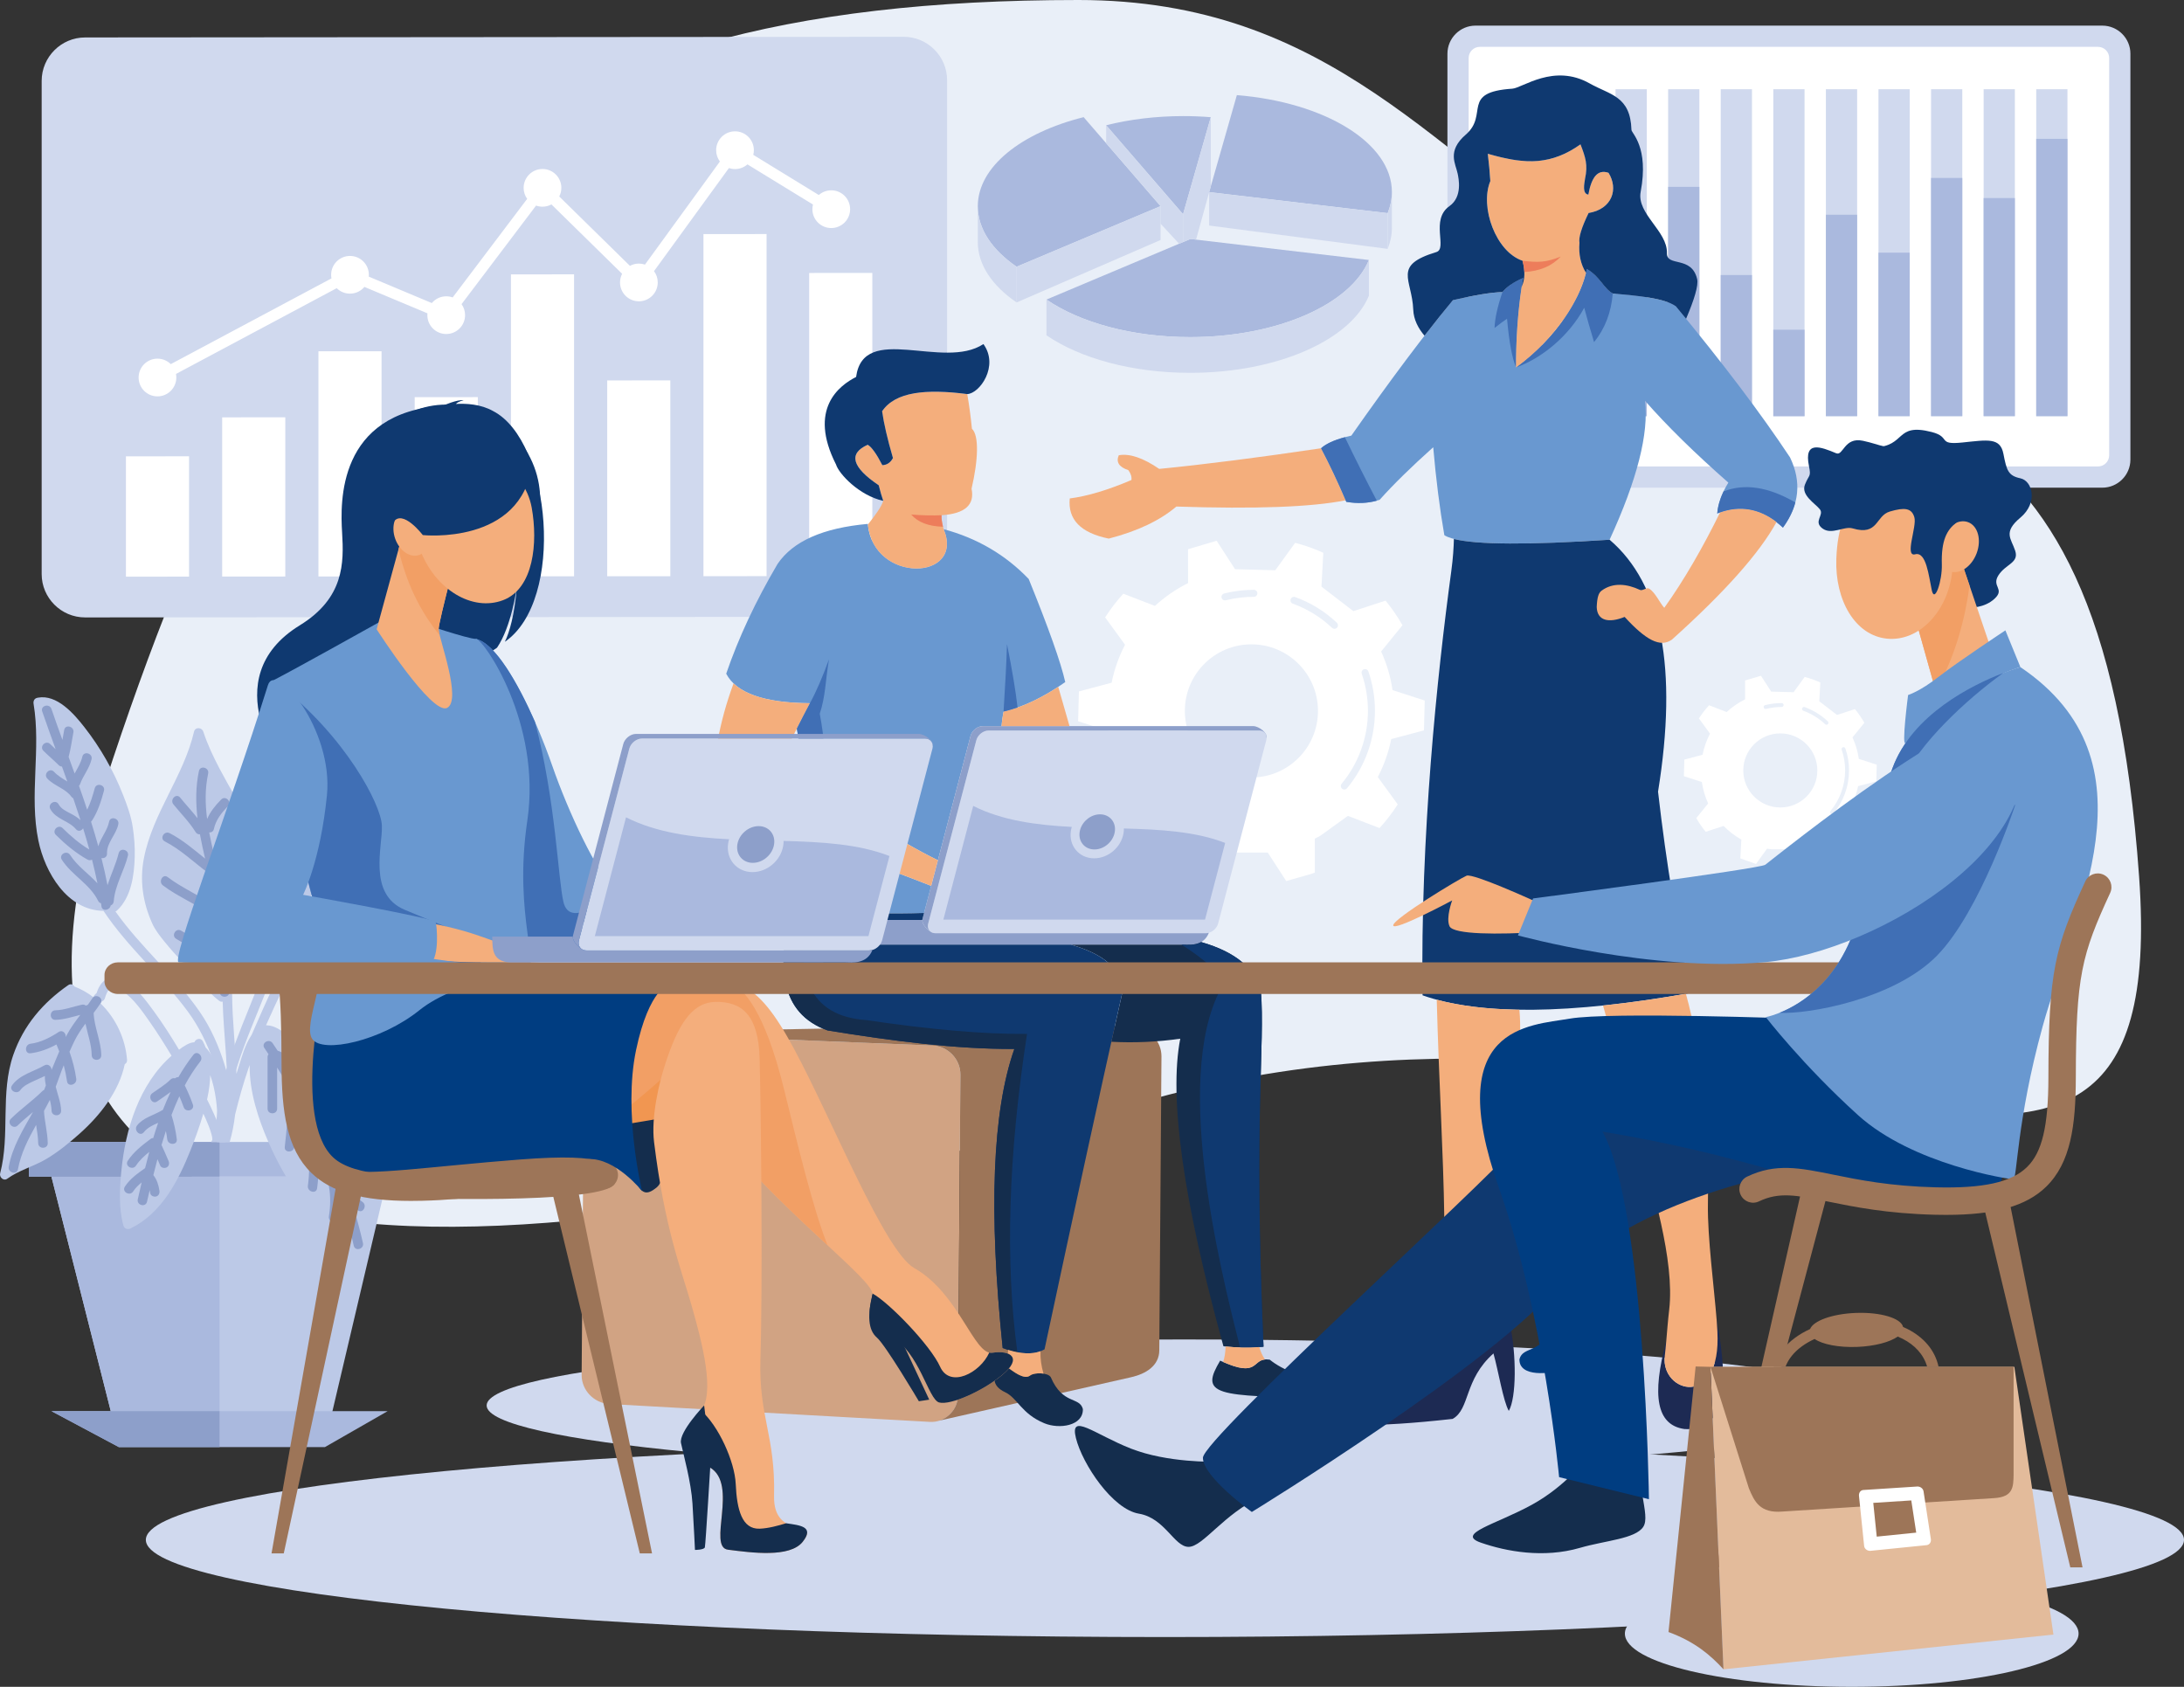 <?xml version="1.0" encoding="UTF-8"?><svg id="a" xmlns="http://www.w3.org/2000/svg" viewBox="0 0 1975.52 1525.73"><rect x="0" y="0" width="1975.52" height="1525.73" fill="#333333" stroke="none"/><path d="M975.39,0c228.07,0,324.16,141.3,488.81,251.14,217.92,145.38,435.82,50.74,470.72,541.93,31.04,437.17-356.45,47.33-902.83,203.93C485.72,1153.6-70.74,1216.66,94.38,709.98,259.5,203.31,445.46,0,975.39,0Z" style="fill:#e9eff8; fill-rule:evenodd;"/><path d="M1131.96,703.23c-33.25,0-60.21-26.96-60.21-60.22s26.96-60.21,60.21-60.21,60.21,26.96,60.21,60.21-26.96,60.22-60.21,60.22h0Zm90.04,35.8h0Zm-50.49-248.04h0Zm-134.53,54.08h0Zm2.79,188.16c8.48,8.66,18.19,16.15,28.85,22.17l-1.65,30.61,25.44,9.01,18-24.84,6.95,.98h29.4s16.67,25.74,16.67,25.74l22.75-6.47,.78-.29,2.35-.9-.03-30.67,5.06-2.66,24.92-17.95,2.74,1.05,25.85,9.98c6.07-6.64,11.58-13.79,16.46-21.41l-18.03-24.76c5.57-10.65,9.71-22.17,12.15-34.32l29.6-7.87,.71-27-29.14-9.43c-1.78-12.28-5.32-24-10.32-34.91l19.32-23.77c-4.47-7.86-9.6-15.3-15.3-22.25l-29.14,9.51-28.83-22.17,1.64-30.62c-8.12-3.7-16.63-6.73-25.45-9l-17.99,24.82-36.37-.96-16.66-25.74-25.89,7.66,.03,30.66c-10.96,5.45-21.04,12.41-29.96,20.61l-7.69-2.96-20.92-8.07c-6.07,6.63-11.57,13.79-16.45,21.41l18.03,24.76c-5.56,10.63-9.71,22.14-12.14,34.32l-29.6,7.88-.71,27,29.13,9.42c1.8,12.25,5.32,23.98,10.33,34.91l-19.31,23.78c4.47,7.86,9.59,15.3,15.3,22.24l29.13-9.51Z" style="fill:#fff; fill-rule:evenodd;"/><path d="M1215.97,714.13c-.71,0-1.43-.24-2.02-.74-1.35-1.12-1.54-3.12-.41-4.47,15.35-18.46,23.81-41.87,23.81-65.92,0-11.51-1.89-22.83-5.6-33.61-.57-1.66,.31-3.47,1.98-4.03,1.66-.57,3.46,.31,4.03,1.97,3.95,11.45,5.93,23.45,5.93,35.68,0,25.53-8.96,50.39-25.26,69.98-.62,.75-1.52,1.15-2.44,1.15Z" style="fill:#e9eff8; fill-rule:evenodd;"/><path d="M1207.07,568.74c-.78,0-1.56-.29-2.18-.86-10.31-9.71-22.27-17.08-35.52-21.88-1.64-.6-2.49-2.42-1.9-4.06,.61-1.65,2.42-2.5,4.07-1.91,14.07,5.11,26.76,12.92,37.71,23.23,1.26,1.2,1.33,3.21,.12,4.49-.63,.66-1.46,1-2.3,1Z" style="fill:#e9eff8; fill-rule:evenodd;"/><path d="M1108.07,543.07c-1.42,0-2.72-.96-3.08-2.4-.42-1.7,.6-3.42,2.3-3.86,8.75-2.2,17.79-3.32,26.88-3.32,1.76,0,3.18,1.42,3.18,3.17s-1.42,3.17-3.18,3.17c-8.57,0-17.08,1.05-25.33,3.13-.25,.07-.52,.1-.78,.1Z" style="fill:#e9eff8; fill-rule:evenodd;"/><path d="M1610.36,730.36c-18.5,0-33.5-15-33.5-33.5s15-33.5,33.5-33.5,33.5,15,33.5,33.5-15,33.5-33.5,33.5h0Zm50.09,19.92h0Zm-28.09-138h0Zm-74.84,30.09h0Zm1.55,104.69c4.72,4.82,10.12,8.99,16.05,12.34l-.91,17.03,14.15,5.02,10.01-13.82,3.87,.55h16.37s9.27,14.32,9.27,14.32l12.66-3.6,.44-.16,1.3-.5v-17.06s2.8-1.48,2.8-1.48l13.86-9.99,1.53,.58,14.38,5.55c3.38-3.69,6.44-7.67,9.16-11.91l-10.03-13.78c3.09-5.93,5.4-12.33,6.76-19.09l16.47-4.38,.39-15.03-16.21-5.25c-.99-6.83-2.96-13.36-5.75-19.42l10.75-13.22c-2.48-4.38-5.34-8.51-8.51-12.38l-16.22,5.29-16.04-12.34,.92-17.03c-4.52-2.06-9.25-3.74-14.16-5.01l-10.01,13.8-20.23-.53-9.27-14.33-14.4,4.27v17.06c-6.09,3.03-11.69,6.9-16.66,11.47l-4.27-1.64-11.64-4.49c-3.38,3.69-6.44,7.67-9.16,11.91l10.04,13.77c-3.1,5.91-5.4,12.32-6.76,19.09l-16.47,4.38-.4,15.02,16.21,5.25c1,6.81,2.96,13.34,5.75,19.42l-10.75,13.23c2.48,4.37,5.34,8.51,8.51,12.38l16.21-5.29Z" style="fill:#fff; fill-rule:evenodd;"/><path d="M1657.11,736.43c-.4,0-.8-.13-1.12-.41-.76-.63-.86-1.74-.23-2.49,8.54-10.27,13.25-23.3,13.25-36.68,0-6.41-1.06-12.7-3.12-18.7-.32-.92,.17-1.93,1.1-2.24,.92-.32,1.92,.17,2.24,1.09,2.2,6.37,3.31,13.05,3.31,19.85,0,14.2-4.99,28.03-14.06,38.94-.34,.42-.84,.63-1.35,.63Z" style="fill:#e9eff8; fill-rule:evenodd;"/><path d="M1652.14,655.54c-.43,0-.86-.16-1.21-.48-5.74-5.4-12.39-9.5-19.75-12.18-.92-.33-1.39-1.34-1.07-2.26,.34-.92,1.35-1.39,2.26-1.06,7.83,2.84,14.89,7.19,20.98,12.92,.71,.67,.74,1.78,.07,2.5-.34,.37-.8,.55-1.28,.55Z" style="fill:#e9eff8; fill-rule:evenodd;"/><path d="M1597.07,641.26c-.79,0-1.51-.53-1.71-1.34-.23-.94,.34-1.91,1.29-2.14,4.86-1.23,9.9-1.85,14.95-1.85,.99,0,1.77,.79,1.77,1.77s-.78,1.76-1.77,1.76c-4.76,0-9.5,.59-14.08,1.74-.14,.04-.29,.05-.44,.05Z" style="fill:#e9eff8; fill-rule:evenodd;"/><path d="M1334.62,23.18h567.06c13.94,0,25.36,11.41,25.36,25.36V415.74c0,13.95-11.42,25.36-25.36,25.36h-567.06c-13.94,0-25.35-11.41-25.35-25.36V48.54c0-13.95,11.41-25.36,25.35-25.36Z" style="fill:#d0d9ee; fill-rule:evenodd;"/><path d="M1338.55,42.38h559.2c5.57,0,10.09,4.52,10.09,10.09V411.81c0,5.57-4.52,10.09-10.09,10.09h-559.19c-5.57,0-10.1-4.52-10.1-10.1V52.47c0-5.57,4.52-10.09,10.09-10.09Z" style="fill:#fff;"/><path d="M1366.2,80.68h28.26V376.43h-28.26V80.68h0Zm475.65,0h28.26V376.43h-28.26V80.68h0Zm-47.57,0h28.26V376.43h-28.26V80.68h0Zm-47.56,0h28.26V376.43h-28.26V80.68h0Zm-47.57,0h28.26V376.43h-28.26V80.68h0Zm-47.56,0h28.27V376.43h-28.27V80.68h0Zm-47.56,0h28.26V376.43h-28.26V80.68h0Zm-47.57,0h28.27V376.43h-28.27V80.68h0Zm-47.56,0h28.26V376.43h-28.26V80.68h0Zm-47.57,0h28.27V376.43h-28.27V80.68h0Zm-47.56,0h28.26V376.43h-28.26V80.68Z" style="fill:#d0d9ee; fill-rule:evenodd;"/><path d="M1366.2,245.71h28.26v130.72h-28.26V245.71h0Zm475.65-120.12h28.26v250.83h-28.26V125.59h0Zm-47.57,53.5h28.26v197.33h-28.26V179.09h0Zm-47.56-18.17h28.26v215.5h-28.26V160.92h0Zm-47.57,67.63h28.26v147.87h-28.26V228.56h0Zm-47.56-34.32h28.27v182.19h-28.27V194.23h0Zm-47.56,103.97h28.26v78.23h-28.26v-78.23h0Zm-47.57-49.46h28.27v127.69h-28.27v-127.69h0Zm-47.56-79.74h28.26v207.43h-28.26V169h0Zm-47.57,44.41h28.27v163.02h-28.27V213.41h0Zm-47.56,55.51h28.26v107.5h-28.26v-107.5Z" style="fill:#aab9de; fill-rule:evenodd;"/><path d="M1053.72,1304.9c-509.09,0-921.8,39.35-921.8,87.9s412.71,87.91,921.8,87.91,921.8-39.36,921.8-87.91-412.7-87.9-921.8-87.9Z" style="fill:#d0d9ee; fill-rule:evenodd;"/><path d="M1674.97,1429.44c-113.33,0-205.19,21.55-205.19,48.15s91.87,48.15,205.19,48.15,205.19-21.55,205.19-48.15-91.86-48.15-205.19-48.15Z" style="fill:#d0d9ee; fill-rule:evenodd;"/><polygon points="293.9 1305.29 107.51 1305.29 46.52 1064.25 350.67 1064.25 293.9 1305.29" style="fill:#bcc9e7; fill-rule:evenodd;"/><rect x="26.17" y="1032.92" width="340.6" height="31.33" style="fill:#aab9de;"/><polygon points="198.59 1064.25 46.52 1064.25 107.51 1305.29 198.59 1305.29 198.59 1064.25" style="fill:#aab9de; fill-rule:evenodd;"/><rect x="26.17" y="1032.92" width="172.42" height="31.33" style="fill:#8d9fca;"/><polygon points="293.9 1308.91 107.51 1308.91 46.52 1276.37 350.67 1276.37 293.9 1308.91" style="fill:#aab9de; fill-rule:evenodd;"/><polygon points="198.59 1276.37 46.52 1276.37 107.51 1308.91 198.59 1308.91 198.59 1276.37" style="fill:#8d9fca; fill-rule:evenodd;"/><path d="M373.35,604.36c.01-1.45,.04-2.92,.07-4.37,.09-3.7-4.8-5.83-7.37-3.07-14.38,15.52-27.84,31.91-39.94,49.26-6.31,9.07-12.15,18.47-17.34,28.22-3.44,6.47-6.92,13.14-8.68,20.3-3.24,13.28-3.47,27.41-3.94,41.02-.23,6.41-.36,12.83-.68,19.23-.1,2.25-.24,4.49-.5,6.73-.05,.49-.04,.42-.23,1.35-.09,.35-.13,.55-.13,.65-1.12,1.98-.43,4.21,.99,5.55-25.15,40.07-46.48,81.93-63.71,126.02-17.11,43.76-37.97,87.1-36.55,135.25,.03,1.07,.38,1.94,.92,2.59h6.97c.5-.66,.78-1.51,.75-2.59-1.37-46.72,18.93-89.12,35.69-131.55,16.14-40.83,35.5-79.72,58.3-117.12,.72,1.83,2.46,3.08,4.84,2.14,18.2-7.22,35.48-17.18,48.29-32.24,10.5-12.32,16.93-27.35,20.24-43.1,7.12-34.16,1.67-69.72,2-104.26Z" style="fill:#bcc9e7; fill-rule:evenodd;"/><path d="M367.77,669.54c-6.37,6.37-13.18,14.03-20.96,19.49,2.51-8.21,4.54-16.59,6.58-24.94,5.72-5.88,14.15-9.43,20.5-14.37,4.39-3.42-1.78-9.5-6.12-6.11-3.56,2.76-7.42,5.04-11.16,7.44,2.73-10.83,5.83-21.73,11.04-31.6,2.59-4.92-4.86-9.3-7.47-4.36-7.47,14.18-11.43,29.83-15.16,45.52-.75,.92-1.47,1.86-2.12,2.88-1.16,1.8-.77,3.56,.31,4.76-1.71,7.14-3.48,14.25-5.65,21.17,.67-12.81,2.1-25.56,4.58-38.17,1.08-5.43-7.25-7.76-8.33-2.3-3.66,18.61-5.3,37.54-5.33,56.49-.01,1.52,.64,2.64,1.58,3.32-4.59,9.81-10.03,19.13-15.67,28.37-.42-17.22-.8-34.74,3.55-51.3,1.43-5.41-6.91-7.69-8.34-2.3-5.71,21.77-3.72,44.99-3.6,67.28-4.67,7.63-9.2,15.33-13.23,23.33-2.52,4.97,4.94,9.33,7.45,4.36,3.82-7.55,8.14-14.83,12.58-22.01,12.84,1.05,24.57-5.01,37.29-5.25,5.57-.1,5.58-8.75,0-8.64-10.91,.2-21.2,4.68-31.95,5.29,1.78-2.85,3.56-5.7,5.33-8.57,.8-1.32,1.6-2.63,2.38-3.96,.47-.2,.92-.51,1.37-.93,8.75-8.61,18.92-15.61,27.66-24.21,3.98-3.91-2.14-10.02-6.11-6.11-3.77,3.7-7.79,7.1-11.87,10.47,2.04-4.36,3.94-8.8,5.69-13.32,12.2-5.57,22.03-16.33,31.31-25.61,3.94-3.94-2.18-10.06-6.12-6.12Z" style="fill:#8d9fca; fill-rule:evenodd;"/><path d="M203.17,963.09c-5.13-16.51-12.39-33.23-22.23-47.52-22.56-32.79-53.58-58.69-76.52-91.15,.51-.2,1-.5,1.48-.93,12.84-12.01,15.5-31.79,15.97-48.45,.25-8.93-.44-17.87-1.77-26.71-1.5-10.16-5.03-19.8-8.79-29.33-8.65-22.01-20.39-42.63-34.95-61.26-9.44-12.09-24.86-29.95-42.14-26.69-.28,.06-.55,.13-.84,.21-2.44,.63-3.4,3.01-3.01,5.31,6.86,41.06-4.09,82.87,4.37,123.84,5.91,28.64,26,63.04,58.85,63.45,22.09,33.19,52.87,59.23,76.45,91.25,10.07,13.69,17.5,29.22,23.11,45.24,5.44,15.51,10.17,33.51,6.65,49.97-1.16,5.43,7.17,7.74,8.34,2.3,3.52-16.45-.09-33.77-4.99-49.54Z" style="fill:#bcc9e7; fill-rule:evenodd;"/><path d="M107.32,771.74c-2.46,9.96-7.01,19.23-10.08,28.93-1.59-8.25-3.44-16.43-5.49-24.56,2.43,.46,5.19-.91,5.06-4.08-.43-9.68,8.36-17.19,10.21-26.51,1.08-5.45-7.25-7.76-8.33-2.3-1.63,8.18-7.57,14.49-9.75,22.27-2.05-7.45-4.25-14.87-6.58-22.25,.32-.27,.62-.61,.88-1.02,5.33-8.25,8.24-17.57,10.8-26.96,1.48-5.39-6.86-7.67-8.32-2.3-1.85,6.7-3.81,13.29-6.86,19.45-2.4-7.22-4.85-14.42-7.4-21.59,.42-.43,.75-.97,.98-1.62,2.83-7.85,8.48-14.19,10.38-22.48,1.23-5.42-7.09-7.73-8.34-2.3-1.27,5.54-4.29,10.3-6.98,15.24-1.81-5-3.62-10-5.44-15.01,1.98-7.26,2.91-14.75,4.33-22.13,1.05-5.45-7.27-7.77-8.32-2.3-.59,3-1.09,6.01-1.6,9.01-3.39-9.33-6.74-18.67-9.95-28.03-1.81-5.23-10.16-2.99-8.34,2.3,3.94,11.42,8.04,22.8,12.17,34.19-1.67-1.55-3.33-3.09-4.95-4.69-3.96-3.91-10.08,2.19-6.11,6.12,4.5,4.45,9.34,8.51,13.83,12.97,.91,.9,1.94,1.26,2.92,1.25,1.64,4.51,3.27,9.03,4.87,13.53-4.23-2.61-8.58-5.07-12.05-8.8-3.8-4.09-9.9,2.03-6.11,6.11,6.21,6.7,16.47,8.99,21.8,16.42,.5,.67,1.07,1.15,1.7,1.46,2.26,6.58,4.47,13.17,6.6,19.79-2.6-2.42-5.65-4.24-8.81-5.91-4.17-2.22-8.64-4.14-11.03-8.46-2.71-4.88-10.16-.53-7.47,4.36,5.18,9.38,16.65,10.38,23.16,18.16,2.12,2.54,5.12,1.41,6.47-.81,1.98,6.4,3.88,12.82,5.64,19.26-8.87-5.34-16.8-12.1-24.15-19.39-3.96-3.91-10.07,2.2-6.12,6.12,8.56,8.48,18,16.4,28.55,22.29,1.51,.84,2.96,.7,4.12,.04,1.81,7.1,3.47,14.25,4.93,21.44-8.03-8.76-18.19-15.52-24.76-25.66-3.01-4.67-10.49-.34-7.46,4.35,9.12,14.12,25.3,21.88,32.85,37.17,.62,1.27,1.55,1.92,2.58,2.14,.15,.96,.29,1.93,.43,2.88,.72,4.98,7.59,3.54,8.34-.82,1.43-.58,2.6-1.83,2.76-3.78,1.1-14.49,9.35-27.29,12.81-41.22,1.34-5.41-7-7.71-8.34-2.29Z" style="fill:#8d9fca; fill-rule:evenodd;"/><path d="M411.75,884.98c-5.34-32.01-16.52-66.08-41.48-88.16,2.92-2.66,.6-8.72-4.05-7.37-15.68,4.58-30.05,12.09-41.32,24.08-1.81,1.94-3.53,3.96-5.15,6.03-.23-2.39-2.32-4.79-5.38-4.17-15.29,3.11-27.31,15.13-36.71,26.87-11.84,14.75-21.12,31.43-29.5,48.35-7.41,14.92-13.89,30.31-20.61,45.55-.17,.24-.33,.48-.48,.72-5.4,8.32-8.3,18.63-11.2,28-.66,2.14-1.33,4.28-2.02,6.42-.81-24.19-3.82-48.54-3.88-72.41,0-.17-.01-.35-.03-.52,15.96-12.58,29.57-27.78,36.63-47.13,6.07-16.65,5.5-34.82,1.61-51.86-8.57-37.41-31.65-70.09-49.28-103.57-5.8-11.01-11.16-22.26-15.03-34.1-1.27-3.87-7.32-4.37-8.34,0-9.38,40.37-37.46,73.73-45.37,114.58-3.93,20.34-.92,40.1,7.51,58.91,2.73,6.13,7.1,11.52,11.28,16.71,5.06,6.28,10.5,12.27,15.96,18.19,3.24,3.5,6.54,6.96,9.78,10.48,1.06,1.16,2.12,2.32,3.15,3.52,.09,.1,.39,.49,.57,.7,.01,.04,.04,.07,.07,.11-.01-.01-.01-.03-.03-.04,.08,.09,.09,.11-.03-.05-.08-.17-.18-.44-.23-.77,.37,1.33,1.31,2.57,2.64,3.17,5.03,6.7,10.59,12.74,17.44,17.99,1.1,.85,2.2,1.01,3.15,.73,.81,31.41,5.96,63.68,3.33,95.09-2.11,7.83-3.86,15.74-4.91,23.72-.64,2.79-1.27,5.55-1.9,8.34h9.8c2.39-8.24,3.97-16.58,4.94-24.99,3.48-14.1,7.35-28.1,12.11-41.85,.33-.98,.71-1.95,1.06-2.93-.37,24,7.76,48.71,17.06,69.92,14.76,33.67,36.36,65.73,62.78,91.37,5.62,5.46,11.62,10.55,18.01,15.09,2.38,1.69,5.56-.12,6.35-2.58,6.86-21.33,10.19-43.73,8.12-66.11-1.89-20.37-8.34-39.88-17.66-58.01-9.92-19.29-23.26-36.74-37.51-53.03-7.37-8.41-14.99-16.79-23.62-23.93-5.11-4.24-11.02-8.38-17.89-8.67-.3-.01-.58-.01-.87,0,2.5-5.58,5.04-11.15,7.55-16.69,7.76-17.11,16.3-33.97,26.6-49.72,8.8-13.49,19.63-27.76,34.53-34.9,2.32-1.1,4.83-1.81,7.35-2.32-5.44,7.68-9.94,16.08-14.2,24.47-1.47,.2-2.79,1.15-3.2,3.07-3,13.35-1.83,26.58,5.54,38.32,7.11,11.34,18.46,19.55,29.28,27.07,.73,.52,1.47,.74,2.15,.77,3.72,3.36,7.47,6.56,11.09,9.59,12.44,10.43,25.41,20.28,37.24,31.41,9.9,9.34,19.68,20.12,23.6,33.44,1.41,4.73,8.36,3.74,8.5-1.15,.25-8.89,.43-17.79,.47-26.7v-6.84c-.11-24.17-1.41-48.33-5.38-72.21Z" style="fill:#bcc9e7; fill-rule:evenodd;"/><path d="M229.46,825.16c-8.54,7.43-15.91,15.99-23.13,24.67-.5-8.1-1.17-16.16-2.17-24.23,7.54-8.54,15.44-16.73,22.77-25.46,3.56-4.25-2.53-10.39-6.11-6.11-5.87,6.98-12.09,13.62-18.21,20.36-.99-6.19-2.16-12.37-3.57-18.51-.72-3.13-1.47-6.28-2.23-9.44,.04-.11,.08-.2,.11-.31,3.75-12.17,13.31-21.5,20.32-31.81,3.14-4.63-4.36-8.95-7.48-4.36-5.25,7.73-11.54,14.84-16.23,22.88-1.57-6.6-3.05-13.25-4.29-19.93,1.83,.17,3.7-.73,4.22-3.08,1.83-8.3,6.86-14.64,12.72-20.57,3.91-3.97-2.2-10.09-6.11-6.11-5.2,5.25-9.85,10.96-12.74,17.65-1.77-13.71-1.97-27.48,.94-41.11,1.16-5.43-7.17-7.75-8.34-2.3-3.01,14.17-2.95,28.45-1.29,42.68-4.98-6.42-10.59-12.35-15.69-18.66-3.5-4.33-9.6,1.81-6.12,6.11,6.73,8.31,14.43,15.94,20.08,25.06,.98,1.6,2.49,2.17,3.93,2.03,1.35,7.37,2.99,14.72,4.69,22.01-10.3-8.25-20.29-16.98-32.09-23.03-4.96-2.54-9.34,4.92-4.37,7.46,14.04,7.2,25.53,18.21,38.04,27.66,.52,.39,1.01,.62,1.51,.75,.35,1.45,.7,2.91,1.05,4.35,2.08,8.72,3.7,17.46,4.94,26.2-13.48-10.04-29.49-16.41-42.9-26.66-4.45-3.4-8.73,4.13-4.37,7.47,14.06,10.75,31.25,17.02,44.87,28.28,.48,1.91,2.17,3.47,3.97,3.59,.94,8.97,1.53,17.97,1.92,27-.5,.6-.99,1.18-1.49,1.77-.25,.28-.46,.6-.62,.9-10.47-7.27-21.15-14.26-32.19-20.6-4.85-2.79-9.19,4.68-4.36,7.45,13.49,7.76,26.46,16.48,39.15,25.51,.16,7.52,.21,15.07,.21,22.64,0,5.57,8.63,5.57,8.63,0,0-11.64-.09-23.24-.51-34.8,9.07-10.88,17.92-21.98,28.65-31.3,4.21-3.67-1.93-9.75-6.12-6.11Z" style="fill:#8d9fca; fill-rule:evenodd;"/><path d="M328.06,1087.28c-5.28-3.96-10.8-8.01-14.44-13.57-3.19-8.99-6.64-17.88-10.34-26.68,4.42,3.32,8.66,6.83,12.63,10.72,3.98,3.92,10.1-2.19,6.11-6.11-7.72-7.6-16.52-13.9-25.48-19.93-3.92-8.59-8.08-17.08-12.44-25.46,4.54,3,9.21,5.83,13.67,8.96,4.57,3.22,8.88-4.29,4.36-7.46-5.56-3.92-11.42-7.36-17.02-11.21-4.35-3-9.25-6.7-10.38-12.15-.52-2.45-2.48-3.33-4.38-3.07-3.4-5.84-6.88-11.62-10.46-17.33,7.39,4.22,14.5,8.85,23.35,10.15,5.44,.8,7.8-7.53,2.3-8.33-12.95-1.9-22.43-11.21-34.43-15.51-1.49-2.25-2.97-4.49-4.49-6.72-3.09-4.59-10.58-.27-7.46,4.36,1.25,1.85,2.5,3.71,3.72,5.58-.52,.66-.84,1.53-.84,2.6v46.69c0,5.57,8.64,5.57,8.64,0v-37.24c4.15,6.58,8.2,13.23,12.12,19.99-1.01,.68-1.74,1.81-1.75,3.41-.04,16.23-1.67,32.31-3.46,48.42-.6,5.54,8.05,5.47,8.65,0,1.47-13.33,2.83-26.62,3.28-40.02,5.88,10.65,11.42,21.48,16.6,32.46-.72,1.21-.94,2.76-.37,4.13-2.42-2.26-7.85,.12-7.25,4.56,1.53,11.26,1.53,22.76,0,34.02-.74,5.44,7.59,7.79,8.34,2.29,1.76-12.93,1.76-25.67,0-38.6-.05-.36-.13-.7-.24-.99,.23,.24,.5,.47,.8,.68,.74,.5,1.49,1,2.25,1.5,4.5,9.96,8.71,20.04,12.56,30.27-2.53-.01-5.32,2.14-4.7,5.42,1.67,8.93,1.42,18.15,0,27.1-.86,5.44,7.47,7.79,8.33,2.29,1.13-7.07,1.63-14.14,1.25-21.21,5.1,14.91,9.45,30.05,12.9,45.42,1.21,5.44,9.55,3.13,8.34-2.3-2.49-11.05-5.44-22-8.79-32.83,1.38,1.06,2.77,2.1,4.15,3.13,4.47,3.35,8.76-4.16,4.36-7.47Z" style="fill:#8d9fca; fill-rule:evenodd;"/><path d="M414.1,929.18c-6.48-3.39-11.41-8.72-16.87-13.45-3.54-9.11-7.57-18.01-12.01-26.69,5.44,.73,10.76,1.89,15.45,4.82,4.74,2.96,9.08-4.53,4.35-7.47-7.5-4.71-16.1-5.48-24.67-6.48-5.26-9.44-11.09-18.59-17.53-27.25,9.84,.25,19.77,2.29,28.76,6.17,5.06,2.2,9.48-5.26,4.37-7.46-12.47-5.38-26.24-8.04-39.83-7.25-1.01-1.21-2.01-2.44-3.03-3.62-1.87-2.16-3.8-4.27-5.8-6.35,4.52-.51,9.01-1.25,13.51-1.9,7.35-1.06,15.5-2.4,22.75-.21,5.34,1.63,7.61-6.72,2.29-8.33-15.13-4.61-31.71,2.03-47.1,2.42-6.15-5.2-12.88-9.67-20.33-12.79-5.14-2.17-7.35,6.2-2.3,8.33,3.97,1.68,7.72,3.86,11.26,6.37-.03,.64,.11,1.32,.42,2.02,2.71,5.93,.9,14.11-.07,20.23-1.23,7.62-3,15.25-3.11,22.97-.08,5.58,8.57,5.57,8.65,0,.15-11.61,5.1-24.43,4.55-36.4,3.5,3.39,6.75,6.96,9.83,10.53,.41,.47,.8,.97,1.2,1.44-1.25,.63-2.19,1.86-2.19,3.68,0,13.16-.06,26.3-3.73,39.04-1.56,5.38,6.8,7.66,8.34,2.3,3.48-12.05,3.96-24.49,4.02-36.96,5.92,7.87,11.24,16.2,16.12,24.77-.56,.48-1.01,1.18-1.25,2.11-3.12,11.97-.32,24.65-5.19,36.31-2.14,5.13,6.23,7.35,8.34,2.3,4.02-9.64,2.84-19.85,4.01-29.84,4,7.75,7.62,15.72,10.85,23.83-.23,.63-.28,1.32-.12,1.99-1.32,1.2-1.88,3.09-.61,5.06,3.57,5.42,.45,14.12-.43,20-.82,5.44,7.51,7.8,8.33,2.3,.27-1.73,.62-3.55,.96-5.42,3.66,13.12,6.2,26.96,4.82,40.58-.58,5.54,8.08,5.49,8.64,0,1.49-14.69-1.49-29.74-5.4-43.86-.46-1.61-.94-3.24-1.44-4.85,2.14,1.66,4.39,3.19,6.82,4.46,4.91,2.6,9.29-4.87,4.35-7.46Z" style="fill:#8d9fca; fill-rule:evenodd;"/><path d="M187.63,992.87c1.45-6.73,2.39-13.6,2.5-20.44,4.94,13.59,6.46,28.77,6.72,42.9-.94-2.35-1.97-4.67-2.96-6.95-2.08-4.72-4.29-9.38-6.62-13.97,.11-.52,.25-1.03,.37-1.53h0Zm3.52,32.56c.46,1.62,.82,3.25,.9,4.38,.01,.21-.03,1.11-.03,1.36-.52,.62-.83,1.27-.95,1.92h13.22c.29-.5,.49-1.07,.57-1.73,2.31-19.89,.19-42.27-6.64-61.15-2.72-7.5-6.29-16.83-12.23-22.82-.72-1.88-1.54-3.72-2.49-5.52-1.89-3.7-6.52-2.21-7.7,.83-4.93,.28-9.69,3.65-13.86,6.76-7.14-11.89-14.61-23.62-22.75-34.75-7.57-10.38-16.51-22.71-28.43-28.41-4.67-2.23-9.62-2.81-14.37-.52-4.79,2.3-7.47,7.7-9.16,12.65-1.19,.82-2.14,2.03-2.96,3.39-5.15-3.93-10.85-7.17-16.98-9.54-1.11-1.79-3.29-2.81-5.54-1.25-23.02,15.99-40.47,36.43-49.73,63.12C0,988.86,9.33,1026.21,.12,1061.33c-.88,3.39,3.12,7.22,6.35,4.89,10.69-7.76,23.72-11.05,35.05-17.71,10.91-6.42,20.91-14.59,30.35-22.98,18.45-16.42,35.89-38.3,40.99-63.03,1.29-.6,2.2-1.85,2.07-3.76-1.43-19.16-10.18-37.79-23.95-51.13,.35-.64,.72-1.25,1.12-1.83,1.33-.46,2.38-1.55,2.8-2.95,.75-2.56,1.67-4.94,3.16-7.19,.99-1.51,2.11-2.23,3.24-2.58,1.19-.38,2.06-.26,3.78,.24,1.97,.56,3.85,1.77,5.69,3.04,10.16,6.96,17.88,18.2,24.82,28.14,6.87,9.83,13.35,20.08,19.58,30.44-29.33,25.83-41.86,66.73-45.44,104.58-1.53,16.05-2.42,33.41,1.91,49.07,.78,2.85,3.86,3.79,6.35,2.59,28.17-13.62,43.33-43.22,54.41-70.97,4.29-10.75,8.28-21.72,11.52-32.91,.73,1.56,1.45,3.11,2.15,4.67,1.96,4.39,3.74,8.85,5.08,13.47Z" style="fill:#bcc9e7; fill-rule:evenodd;"/><path d="M91.01,907.33c3.07-4.68-4.43-9.01-7.47-4.36-1.31,2.01-2.71,3.96-4.1,5.92-.62,.13-1.21,.39-1.71,.75-.92-.78-2.19-1.19-3.7-.88-8,1.69-15.7,4.86-23.92,5.04-5.57,.12-5.58,8.77,0,8.64,7.77-.18,15.05-2.61,22.52-4.48-4.44,5.85-8.79,11.75-12.25,18.24-.34,.63-.68,1.27-.98,1.91,.62-3.27-2.73-7.02-6.28-4.71-7.57,4.96-16.39,9.55-25.48,10.65-5.46,.66-5.53,9.31,0,8.64,8.23-1,16.13-3.98,23.42-7.98,.9,2.08,1.77,4.18,2.56,6.29-.79,1.92-1.6,3.83-2.41,5.72-1.58,3.7-3.13,7.4-4.61,11.14,.16-3.01-3.01-6.2-6.45-4.21-9.88,5.75-22.22,8.28-29.22,17.99-3.25,4.53,4.25,8.84,7.46,4.36,2.85-3.96,7.83-6.15,12.11-8.16,3.35-1.57,6.76-3,10.09-4.63-.08,2.95,.29,5.8,.9,8.61-.5,1.35-1.02,2.68-1.57,4-.53,.2-1.04,.53-1.51,1-9.04,8.91-19.49,16.18-28.53,25.07-3.97,3.92,2.14,10.02,6.12,6.11,4.39-4.31,9.11-8.24,13.84-12.17-8.91,15.84-18.6,31.32-21.94,49.47-1,5.44,7.33,7.77,8.34,2.3,2.64-14.4,9.29-27.35,16.43-40.12,.86,5.48,1.79,10.94,1.87,16.49,.08,5.57,8.72,5.58,8.64,0-.14-9.83-2.91-19.37-3.39-29.15,1.83-3.29,3.6-6.62,5.28-9.97,.84,3.19,1.49,6.41,1.57,9.73,.16,5.57,8.8,5.58,8.65,0-.2-7.46-3.17-14.48-4.89-21.64,2.52-6.43,4.59-13.02,7.24-19.41,1.28,4.78,2.28,9.62,2.99,14.53,.78,5.5,9.11,3.15,8.34-2.3-1.18-8.38-3.31-16.52-6.11-24.45,1.39-3.17,2.81-6.32,4.33-9.43,2.74-5.72,6.32-10.94,10.11-16.01,1.97,9.5,5.48,18.77,5.65,28.57,.11,5.57,8.75,5.58,8.65,0-.24-13.1-6.42-25.3-6.9-38.26,2.19-2.89,4.35-5.81,6.31-8.83Z" style="fill:#8d9fca; fill-rule:evenodd;"/><path d="M175,953.96c-5.06,6.44-9.57,13.24-13.61,20.3-1.1-.05-2.25,.37-3.13,1.11-1.29-.36-2.76-.13-4,1.07-4.94,4.81-10.83,8.34-16.41,12.3-4.51,3.19-.21,10.69,4.36,7.47,4.04-2.85,8.21-5.54,12.13-8.53-2.52,5.32-4.87,10.73-7.02,16.23-.27,.11-.55,.23-.83,.41-7.41,4.43-16.95,6.56-22.49,13.63-3.38,4.34,2.69,10.5,6.12,6.11,3.19-4.08,8.07-6.33,12.92-8.47-1.58,4.57-3.05,9.17-4.46,13.81-.78-.04-1.61,.2-2.46,.84-7.63,5.73-15.29,11.61-20.56,19.7-3.05,4.69,4.42,9.01,7.46,4.37,3.15-4.84,7.47-8.8,12-12.42-1.31,4.89-2.58,9.8-3.78,14.68-6.84,4.86-13.61,9.56-18.28,16.71-3.05,4.69,4.42,9.02,7.47,4.37,2.1-3.2,4.79-5.81,7.71-8.16-1.19,5.1-2.36,10.17-3.5,15.2-1.26,5.42,7.07,7.73,8.32,2.29,.81-3.48,1.61-6.98,2.44-10.46,.19,.88,.33,1.78,.47,2.68,.35,2.34,3.24,3.59,5.31,3.03,2.48-.68,3.37-2.99,3.03-5.32-.78-5.08-2.3-10.06-5.5-14.01,1.21-4.81,2.43-9.63,3.72-14.42,.85,1.94,1.68,3.88,2.52,5.83,.93,2.16,4.08,2.62,5.92,1.55,2.2-1.31,2.47-3.75,1.55-5.92-2.06-4.78-4.1-9.57-6.33-14.28,1.25-4.23,2.56-8.46,3.94-12.67,.53,2.49,.96,4.99,1.26,7.52,.66,5.46,9.31,5.52,8.64,0-.9-7.52-2.55-14.77-4.81-21.97,2.16-5.72,4.51-11.41,7.1-16.96,1.43,3.21,2.77,6.48,3.92,9.82,1.8,5.24,10.16,2.99,8.34-2.3-2.04-5.96-4.61-11.7-7.35-17.37,4.08-7.59,8.71-14.88,14.02-21.64,3.42-4.33-2.66-10.49-6.11-6.12Z" style="fill:#8d9fca; fill-rule:evenodd;"/><path d="M76.94,33.87l740.5-.59c21.59-.01,39.25,17.64,39.25,39.23v446.08c0,21.59-17.67,39.27-39.25,39.28l-740.5,.59c-21.59,.02-39.25-17.63-39.25-39.22V73.16c0-21.59,17.66-39.27,39.25-39.28Z" style="fill:#d0d9ee; fill-rule:evenodd;"/><path d="M154.47,329.36l145.36-77.56c-.2-1.05-.31-2.12-.31-3.22,0-9.43,7.64-17.07,17.06-17.08,9.43-.01,17.06,7.62,17.06,17.04,0,.56-.03,1.1-.08,1.66l57.02,23.91c3.13-3.72,7.83-6.1,13.06-6.1,2.05,0,4,.36,5.81,1.01l67.4-89.15c-2.02-2.8-3.21-6.23-3.21-9.94,0-9.43,7.64-17.07,17.06-17.08,9.42-.01,17.06,7.62,17.06,17.05,0,2.82-.68,5.48-1.9,7.82l63.94,62.74c2.41-1.3,5.17-2.04,8.1-2.05,1.93,0,3.77,.32,5.5,.91l67.77-93.24c-2.14-2.84-3.39-6.38-3.39-10.21,0-9.42,7.63-17.07,17.06-17.08,9.43-.01,17.06,7.62,17.06,17.05,0,1.46-.19,2.87-.54,4.22l59.29,36.33c2.99-2.64,6.94-4.25,11.25-4.25,9.43-.01,17.06,7.62,17.06,17.05s-7.63,17.07-17.06,17.08c-9.43,0-17.06-7.62-17.06-17.05,0-1.46,.19-2.87,.54-4.22l-59.29-36.32c-3,2.64-6.94,4.24-11.25,4.24-1.93,0-3.78-.32-5.5-.91l-67.77,93.24c2.13,2.84,3.39,6.38,3.39,10.2,0,9.43-7.64,17.07-17.06,17.08-9.42,0-17.06-7.63-17.06-17.06,0-2.82,.68-5.47,1.9-7.82l-63.94-62.75c-2.41,1.3-5.17,2.05-8.1,2.05-2.04,0-4-.35-5.81-1.01l-67.4,89.15c2.02,2.8,3.19,6.23,3.19,9.95,0,9.42-7.63,17.07-17.06,17.07-9.42,0-17.06-7.62-17.06-17.05,0-.56,.03-1.11,.08-1.65l-57.02-23.91c-3.13,3.73-7.81,6.1-13.06,6.1-4.69,0-8.93-1.88-12.01-4.94l-145.36,77.57c.19,1.04,.31,2.11,.31,3.21,0,9.42-7.65,17.07-17.06,17.08-9.43,.01-17.06-7.63-17.06-17.05s7.63-17.07,17.06-17.07c4.69,0,8.93,1.88,12.01,4.94Z" style="fill:#fff; fill-rule:evenodd;"/><path d="M113.91,412.75l57.1-.04v108.84l-57.1,.04v-108.84h0ZM731.94,246.89l57.11-.04v274.28l-57.11,.04V246.89h0Zm-95.64-35.16l57.1-.04v309.44l-57.1,.04V211.74h0Zm-87.06,132.37l57.09-.04v177.14l-57.09,.04v-177.14h0Zm-87.07-95.92l57.1-.04v273.13l-57.1,.04V248.18h0Zm-87.07,111.06l57.11-.04v162.13l-57.11,.05v-162.14h0Zm-87.06-41.5l57.1-.04v203.7l-57.1,.04v-203.7h0Zm-87.07,59.76l57.1-.05v144.01l-57.1,.04v-144.01Z" style="fill:#fff; fill-rule:evenodd;"/><path d="M1071.11,1211.55c348.45,0,630.93,26.72,630.93,59.69s-282.48,59.68-630.93,59.68-630.93-26.72-630.93-59.68,282.47-59.69,630.93-59.69Z" style="fill:#d0d9ee; fill-rule:evenodd;"/><path d="M1435.35,243.3c11.83,6.81,15.46,18.01,23.46,22.16,23.22,2.19,46.12,3.98,57.02,11.54,42.63,51.53,77.06,97.09,103.3,136.68,10.62,21.93,8.49,43.11-6.4,63.53-18.26-16.87-38.06-21.14-59.42-12.8,.71-8.92,4.06-18.21,10.06-27.89-30.67-26.92-55.81-51.6-75.42-74.05,3.62,29.45-7.04,71.35-32,125.7-86.86,5.65-136.68,4.29-149.49-4.11-4.23-24.31-7.57-50.82-10.06-79.53-19.94,17.85-36.09,33.69-48.45,47.54-9.36,3.08-19.42,3.69-30.17,1.83-7.58-17.83-15.2-33.98-22.85-48.45,5.28-4.76,14.41-8.57,27.41-11.43,35.46-50.58,66.09-91.41,91.87-122.5,20.01-4.67,34.94-7.11,44.8-7.32,4.22-4.98,10.46-9.24,18.74-12.79-4.82,26.56-6.66,58.4-6.4,80.91,37.93-27.81,59.27-64.11,64-89.03Z" style="fill:#6998d0; fill-rule:evenodd;"/><path d="M1499.77,716.06c18.01-111.57,3.4-187.53-43.82-227.87-73.35,4.78-120.29,4.54-140.83-.71-.22,7.85-.74,17.11-2.39,29.27-12.78,94.06-28.06,240.08-25.97,383.52,51.77,18.18,132.83,17.42,243.18-2.28-12.6-55.8-22.66-116.44-30.17-181.93Z" style="fill:#0f3970; fill-rule:evenodd;"/><path d="M1359.02,264.21c-4.46,13.1-6.84,23.92-7.14,32.45,5.1-4.06,8.88-6.84,11.3-8.34,1.88,21.02,4.59,35.69,8.18,44-.26-22.5,1.57-54.35,6.4-80.91-8.28,3.56-14.52,7.82-18.74,12.79Z" style="fill:#406fb5; fill-rule:evenodd;"/><path d="M1435.35,243.3c-4.73,24.91-26.06,61.22-64,89.03,22.67-8.05,47.45-27.75,61.65-53.95,2.34,8.86,5.32,19.23,8.91,31.08,9.87-12.22,15.5-26.89,16.9-44-8.01-4.16-11.64-15.35-23.46-22.16Z" style="fill:#406fb5; fill-rule:evenodd;"/><path d="M1555.89,463.47c-15.14,30.93-32.84,61.76-50.48,86.29-4.04-4.33-7.95-13.73-13.68-17.33-2.28-1.44-5.91,2.27-8.33,1.13-11.56-5.44-24.39-7.01-34.75,.75-2.59,1.94-3.98,5.75-4.35,14.77,.43,12.39,10.81,14.76,25.25,8.92,19.33,21.08,32.19,27.94,42.72,20.57,47.7-42.81,79.27-78.3,94.73-106.47-15.91-12.1-32.95-14.97-51.11-8.62Z" style="fill:#f4ae7c; fill-rule:evenodd;"/><path d="M1064.06,458.17c71.46,2.37,122.51,.49,153.14-5.67-7.39-17.28-14.81-32.96-22.26-47.04-56.99,8.46-105.78,14.67-146.39,18.66-14.59-10-26.79-14.11-36.57-12.34-2.69,6.15,.2,10.65,8.67,13.49,2.28,3.19,3.19,6.16,2.75,8.91-21.13,9.03-39.71,14.58-55.77,16.68-1.88,19.03,9.88,31.13,35.28,36.31,25.9-6.69,46.28-16.36,61.16-28.99Z" style="fill:#f4ae7c; fill-rule:evenodd;"/><path d="M1507.24,1212.75c-13.32,49.7-8.82,76.16,16.28,79.79,33.33,2.41,42.37-30.52,29.29-98.39,.3,3.7,.52,7.12,.66,10.18,3.69,71.08-51.45,55.18-47.61,22.43,.54-4.55,.96-9.23,1.39-14.01Z" style="fill:#1d2a53; fill-rule:evenodd;"/><path d="M1505.85,1226.76c-3.84,32.75,51.3,48.65,47.61-22.43-.14-3.06-.36-6.48-.66-10.18-2.26-28.95-8.38-75.33-7.92-104.57,1.17-74.69-5.46-138.26-19.91-190.71-26.74,4.67-51.73,8.22-74.97,10.63,12.57,43.66,23.46,83.58,32.68,119.79,11.32,44.48,32.46,110.27,27.17,155.43-1.14,9.68-1.84,19.04-2.62,28.03-.42,4.78-.85,9.46-1.39,14.01Z" style="fill:#f4ae7c; fill-rule:evenodd;"/><path d="M1285.34,1235.34c19.24,1.03,1.67,15.99,14.2,19.37,27.37-14.97,42.53-55.78,53.46-73.81,5.75-9.48,9.91,2.58,12.75,16.08,6.09,29,5.91,67.27-.98,79.18-5.01-8.72-9.31-35.57-13.87-51.98-26.86,23.89-20.99,50.24-36.93,59.22-38.21,4.23-58.87,5.28-87.89,5.91-6.38-24.66,44.09-16.34,59.25-53.98Z" style="fill:#1d2a53; fill-rule:evenodd;"/><path d="M1299.6,904.23c3.66,143.37,16.87,271.1-7.04,332.89,6.64,4.29-3.28,14.83,6.97,17.59,27.38-14.97,42.54-55.78,53.47-73.81,.05-.11,.12-.2,.18-.3-1.53-3.82-2.62-8.2-3.29-13.14,.48-118.9,30.2-192.24,24.46-254.16-28.94-.43-53.86-3.45-74.76-9.08Z" style="fill:#f4ae7c; fill-rule:evenodd;"/><path d="M1245.37,452.86c-9.61-18.28-19.23-37.41-28.87-57.41-9.93,2.66-17.12,6-21.56,10.01,7.45,14.09,14.87,29.77,22.26,47.04,.19,.47,.39,.93,.59,1.4,9.78,1.69,18.96,1.34,27.59-1.05Z" style="fill:#406fb5; fill-rule:evenodd;"/><path d="M1559,444.49c-3.27,6.84-5.17,13.49-5.68,19.93,.86-.34,1.72-.65,2.58-.95,18.17-6.35,35.2-3.48,51.11,8.62-.04,.07-.08,.13-.11,.2,1.97,1.5,3.92,3.14,5.85,4.93,5.45-7.48,9.2-15.06,11.22-22.74-24.25-14.12-45.9-17.45-64.96-9.99Z" style="fill:#406fb5; fill-rule:evenodd;"/><path d="M1377.18,235.89c2.44,9.15,2.19,16.94-.74,23.37-3.84,24.79-5.32,52.74-5.08,73.07,36.21-26.54,57.3-60.83,63.25-85.56-4.79-7.73-6.76-16.76-5.89-27.09-.88-4.84,1.86-13.83,8.24-26.97,21.67-3.76,27.05-21.95,18.03-36.4-10.12-3.58-15.59,4.71-18.25,19.72-5.78-.86-3.57-10.07-2.97-14.4,2.71-12.5,.44-19.24-4.12-31.09-26.02,18.3-48.34,18.87-83.87,8.56,1.04,8.52,1.79,16.75,2.29,24.68-9.75,23.72,5.15,64.06,29.13,72.11Z" style="fill:#f4ae7c; fill-rule:evenodd;"/><path d="M1345.76,139.1c35.53,10.31,57.85,9.74,83.87-8.56,4.56,11.85,6.82,18.59,4.12,31.09-.6,4.32-2.81,13.54,2.97,14.4,2.67-15.01,8.13-23.3,18.25-19.72,9.03,14.45,3.64,32.64-18.03,36.4-6.38,13.14-9.12,22.13-8.24,26.97-.87,10.32,1.1,19.36,5.89,27.09,.28-1.18,.54-2.33,.75-3.47,11.83,6.81,15.46,18.01,23.46,22.16,23.22,2.19,46.12,3.98,57.02,11.54,3.15,3.8,6.25,7.58,9.31,11.32,7.43-17.4,11.32-30.19,10.02-35.85-5-21.59-27.74-10.75-27.35-23.53,.62-19.91-27.49-35.52-23.76-55.38,7.65-40.65-8.22-52.98-8.32-56.07-.94-30.8-19.38-31.59-37.71-41.98-32.56-18.44-60.85,4.11-70.08,4.71-47.03,3.08-20.99,23.3-42.05,41.52-17.34,15.01-9.14,26.39-7.35,35.41,.8,4.06,4.58,20.8-7.43,29.26-17.6,12.41-1.5,38.45-11.89,41.6-39.97,12.11-21.95,24.18-20.87,52.12,.34,8.94,4.56,16.96,10.19,23.51,9.04-11.67,17.6-22.38,25.69-32.13,20.01-4.67,34.94-7.11,44.8-7.32,4.22-4.98,10.46-9.24,18.74-12.79-.47,2.57-.9,5.18-1.31,7.84,2.93-6.43,3.17-14.22,.74-23.37-23.98-8.05-38.88-48.39-29.13-72.11-.5-7.93-1.25-16.16-2.29-24.68Z" style="fill:#0f3970; fill-rule:evenodd;"/><path d="M1377.18,235.89c14.53,1.63,21.12,1.54,34.55-3.81-7.88,8.5-18.84,13.15-32.92,13.98-.13-3.18-.67-6.57-1.63-10.17Z" style="fill:#ed7d5b; fill-rule:evenodd;"/><path d="M1238.22,235.16l-161.46-19-130.19,54.8c30.26,20.71,77.33,34,130.19,33.96,79.07-.06,145.16-29.92,161.46-69.75Z" style="fill:#aab9de; fill-rule:evenodd;"/><path d="M919.56,241.25l130.2-54.8-69.56-80.49c-56.54,14.15-95.74,44.94-95.74,80.62,0,20.63,13.11,39.61,35.1,54.67Z" style="fill:#aab9de; fill-rule:evenodd;"/><path d="M1093.73,173.79l161.45,19c2.52-6.16,3.85-12.57,3.85-19.13,0-44.45-60.83-81.21-140.24-87.63l-25.06,87.76Z" style="fill:#aab9de; fill-rule:evenodd;"/><path d="M1070.12,193.77l25.07-87.77c-8.18-.66-16.55-1-25.07-.99-24.84,.02-48.41,2.98-69.56,8.27l69.56,80.49Z" style="fill:#aab9de; fill-rule:evenodd;"/><path d="M919.56,241.25c-21.99-15.06-35.1-34.04-35.1-54.67v32.32c0,20.63,13.11,39.61,35.1,54.66v-32.31Z" style="fill:#d0d9ee; fill-rule:evenodd;"/><path d="M1238.22,235.16c-16.3,39.84-82.39,69.69-161.46,69.75-52.86,.04-99.93-13.25-130.19-33.96v32.32c30.26,20.71,77.33,34,130.19,33.96,79.07-.06,145.16-29.92,161.46-69.75v-32.32Z" style="fill:#d0d9ee; fill-rule:evenodd;"/><path d="M1255.19,192.8v32.32c2.52-6.16,3.85-12.57,3.85-19.13v-32.32c0,6.57-1.33,12.97-3.85,19.13Z" style="fill:#d0d9ee; fill-rule:evenodd;"/><polygon points="1255.19 192.8 1093.73 173.79 1093.73 204.01 1255.19 225.11 1255.19 192.8" style="fill:#d0d9ee; fill-rule:evenodd;"/><polygon points="919.56 273.56 1049.76 217.08 1049.76 186.45 919.56 241.25 919.56 273.56" style="fill:#d0d9ee; fill-rule:evenodd;"/><polygon points="1081.87 216.76 1093.73 173.95 1093.73 173.79 1095.19 168.71 1095.19 106 1070.12 193.77 1070.13 218.95 1076.76 216.15 1081.87 216.76" style="fill:#d0d9ee; fill-rule:evenodd;"/><polygon points="1070.12 193.77 1000.55 113.28 1000.55 129.52 1049.76 186.45 1049.76 202.29 1066.53 220.46 1070.13 218.95 1070.12 193.77" style="fill:#d0d9ee; fill-rule:evenodd;"/><path d="M553.73,933.91l289.87,11.81c13.91,.57,25.21,12.42,25.11,26.32l-2.16,289.79c-.1,13.91-11.58,25.04-25.49,24.26l-289.83-16.16c-13.91-.78-25.22-12.42-25.11-26.33l2.12-285.45c.11-13.91,11.57-24.82,25.49-24.25Z" style="fill:#d1a383; fill-rule:evenodd;"/><path d="M553.73,933.91l403.26-7.47,68.5,2.79c13.91,.57,25.2,12.46,25.11,26.32l-1.98,265.89c-.1,13.85-12.07,21.23-25.49,24.26l-173.75,39.33h0c9.9-3.05,17.1-12.19,17.18-23.2l2.16-289.79c.1-13.91-11.2-25.75-25.11-26.32l-65.58-2.67-224.28-9.14Z" style="fill:#9d7558; fill-rule:evenodd;"/><path d="M1189.79,1264.2c-39.6-.64-69.2-1.11-82.89-5.44-14.75-4.65-11.71-13.65-3.23-28.05,37.33,17.17,27.38-3.53,44.84-.9,12.26,9.88,30.43,16.49,54.5,19.85,10.17,7.51,6.04,14.2-13.23,14.53Z" style="fill:#142d4d; fill-rule:evenodd;"/><path d="M1138.92,660.77h-244.7c-4.82,0-9.8,3.94-11.08,8.77l-43.53,165.79c-1.27,4.82,1.64,8.77,6.46,8.77h244.71c4.82,0,9.8-3.94,11.06-8.77l43.54-165.79c1.27-4.82-1.64-8.77-6.46-8.77Z" style="fill:#d0d9ee; fill-rule:evenodd;"/><path d="M877.92,665.55l-29.56,112.55c-35.5-17.31-78.27-45.11-123.11-80.77-1.21-16.05-2.7-28.85-4.48-38.4,3.59-7.13,7.54-14.76,11.83-22.88-41.38-.26-66.63-9.16-75.72-26.7,11.08-32.39,26.56-65.48,46.43-99.23,13.91-20.57,41.14-32.65,81.7-36.26,4.74,54.39,88.17,51.6,68.55,4.78,30.27,8.12,55.91,23.13,76.93,45.04,18.08,44.54,29.1,75.63,33.07,93.26-19.63,13.75-38.23,22.65-55.79,26.7-.8,3.85-1.43,8.24-1.89,13.15h-16.89c-4.82,0-9.8,3.94-11.06,8.77Z" style="fill:#6998d0; fill-rule:evenodd;"/><path d="M848.36,778.1l29.56-112.55c1.26-4.82,6.24-8.77,11.06-8.77h244.71c4.82,0,13.41,6.22,11.97,11,.23-3.99-2.52-7.02-6.74-7.02h-244.7c-4.82,0-9.8,3.94-11.08,8.77l-43.53,165.79c-.76,2.89-.02,5.47,1.73,7.06-4.02-2.6-7.86-7.63-6.96-11.05l13.98-53.25Z" style="fill:#8d9fca; fill-rule:evenodd;"/><path d="M846.07,844.1h244.71c.9,0,1.79-.13,2.68-.39-4.87,12.62-18.1,10.75-23.26,10.71h-290.12c-15.72-.67-15.31-11.69-15.52-22.33h69.71c-.23,3.38,3.35,7.89,7.08,10.3,1.18,1.07,2.8,1.7,4.73,1.7Z" style="fill:#8d9fca; fill-rule:evenodd;"/><path d="M880.32,728.95c26.24,13.27,57.27,17.35,89.17,18.98-.35,1.15-.63,2.32-.82,3.52-2.13,13.45,7.35,24.89,21.05,24.89,12.9,0,24.59-10.21,26.6-22.91,.22-1.38,.32-2.74,.29-4.06,33.13,.89,65.13,2.71,91.6,13.07l-18.2,69.31h-236.69l26.99-102.79Z" style="fill:#aab9de; fill-rule:evenodd;"/><path d="M995.01,736.56c-8.77,0-17,7.11-18.4,15.88-1.39,8.77,4.6,15.88,13.37,15.88s17-7.11,18.39-15.88c1.39-8.77-4.59-15.88-13.37-15.88Z" style="fill:#8d9fca; fill-rule:evenodd;"/><path d="M713.46,803.71c4.89-14.88,8.4-30.32,10.53-46.32,32.96,12.76,70.65,25.07,118.29,43.89l-6.44,24.5c-72,2.36-112.79-5-122.38-22.07Z" style="fill:#6998d0; fill-rule:evenodd;"/><path d="M842.28,801.27c-47.64-18.82-85.33-31.13-118.29-43.89-29.04-11.24-54.4-22.84-79.67-39.56,1.04-32.27,5.85-63.49,19.21-99.68,12.27,11.73,35.29,17.7,69.08,17.92-9.78,18.49-17.75,34.43-23.91,47.82,50.82,42.14,99.82,74.78,139.67,94.22l-6.09,23.18Z" style="fill:#f4ae7c; fill-rule:evenodd;"/><path d="M957.22,621.23c3.67,12.82,7.07,24.68,10.21,35.56h-61.54c.46-4.91,1.09-9.3,1.89-13.15,15.66-3.61,32.15-11.09,49.45-22.41Z" style="fill:#f4ae7c; fill-rule:evenodd;"/><path d="M1106.64,1217.68c-36.4-132-49.42-224.72-39.05-278.17-20.69,2.95-41.46,3.87-62.32,2.77,3.17-14.28,6.36-28.59,9.61-43.09-.38-19.69-10.43-34.29-46.1-44.76h101.42c3.44,.03,10.49,.87,16.23-2.33,32.68,9.34,48.63,24.75,54.08,43.57,3.98,51.79-6.78,110.77,2.39,322.42-11.43,1.19-23.52,1.05-36.27-.4Z" style="fill:#142d4d; fill-rule:evenodd;"/><path d="M1068.62,854.42h1.58c3.45,.03,10.49,.87,16.23-2.33,32.68,9.34,48.63,24.75,54.08,43.57,3.98,51.79-6.78,110.77,2.39,322.42-6.82,.7-13.87,.94-21.16,.72-18.81-73.58-63.53-254.04-13.14-331.81-11.83-12.55-25.15-23.4-39.98-32.56Z" style="fill:#0f3970; fill-rule:evenodd;"/><path d="M785.07,474.42c6.48-8.25,12.2-15.92,13.87-21.36-1.31-3.73-2.68-8.43-4.11-14.12-24.29-16.5-27.61-28.7-9.96-36.61,3.55,1.99,7.97,8.14,13.25,18.43,4.21-.17,7.41-2.32,9.58-6.46-5.02-17.37-8.28-31.47-9.79-42.32,11.96-17.79,39.96-20.33,77.02-15.52,1.71,9.86,3.12,20.31,4.22,31.34,6.56,6.04,5.71,28.42-.33,54.21,3.02,14.67-6.03,22.67-27.17,24.01-.3,5.21,1.74,11.84,1.9,12.62h0c.01,.05,.03,.11,.07,.17,19.27,46.49-63.29,49.34-68.56-4.39Z" style="fill:#f4ae7c; fill-rule:evenodd;"/><path d="M874.93,356.45c-37.06-4.81-65.06-2.26-77.02,15.52,1.51,10.84,4.77,24.95,9.79,42.32-2.17,4.14-5.37,6.29-9.58,6.46-5.28-10.29-9.7-16.43-13.25-18.43-17.65,7.91-14.33,20.12,9.96,36.61,1.43,5.69,2.8,10.39,4.11,14.12-21.85-4.9-40.13-24.44-42.71-32.9-25.49-50.24,2.94-71.46,18.15-79.19,6.72-49.75,78.96-5.78,115.16-29.76,14.38,19.87-3.4,44.8-14.61,45.24Z" style="fill:#0f3970; fill-rule:evenodd;"/><path d="M824.2,465.38c10.23,.83,19.38,1.04,27.45,.64-.21,3.59,.7,7.84,1.33,10.41-13.1-.34-22.69-4.02-28.79-11.05Z" style="fill:#ed7d5b; fill-rule:evenodd;"/><path d="M748.55,932.02c-42.7-15.33-48.51-57.86-29.72-122.11,15.43,12.63,54.43,17.92,117.01,15.87l-1.46,5.57c-.07,.24-.11,.5-.12,.75h-69.71c.21,10.63-.2,21.66,15.52,22.33h188.7c35.66,10.48,45.72,25.08,46.1,44.76-22.59,100.91-42.68,193.43-70.04,321.29-9.22,5.18-21.84,4.77-37.87-1.19-12.84-124-9.31-214.17,10.56-270.51-52.79,.21-109.12-6.99-168.97-16.75Z" style="fill:#0f3970; fill-rule:evenodd;"/><path d="M748.55,932.02c-42.7-15.33-48.51-57.86-29.72-122.11,3.28,2.69,7.62,5.04,13.04,7.06-15.56,66.03,1.36,102.21,51.53,105.68,58.54,8.68,107.07,12.86,145.59,12.52-16.98,110.09-19.89,206.06-8.73,287.95-4.13-.79-8.56-2.07-13.29-3.82-12.84-123.99-9.31-214.17,10.56-270.51-52.79,.2-109.12-6.98-168.97-16.75Z" style="fill:#142d4d; fill-rule:evenodd;"/><path d="M1139.09,1218.42c1.06,3.98,2.79,7.73,5.17,11.23-11.42,1.07-7.02,15.78-37.87,2.28,1.31-3.89,2.05-8.57,2.21-14.04,10.63,1.1,20.79,1.27,30.5,.52Z" style="fill:#f4ae7c; fill-rule:evenodd;"/><path d="M944.74,1287.37c-21.03-8.68-24.19-22.8-35.74-28.2-11.64-5.43-12.98-15.12-1.59-25.64,8.41,6.72,18.84,14.97,24.36,10.61,3.7-2.93,16.21-2.73,18.69,1.53,10.89,25.33,26.05,17.3,29.05,28.83,.35,15.35-21.53,18.32-34.76,12.87Z" style="fill:#142d4d; fill-rule:evenodd;"/><path d="M941.15,1222.18c-.18,6.74,.74,13.49,2.77,20.28-4.51-.71-9.92-.08-12.15,1.69-5.12,4.04-14.46-2.75-22.49-9.11,1.31-3.64,2.18-8.32,2.64-14.05,11.75,3.67,21.49,4.07,29.23,1.19Z" style="fill:#f4ae7c; fill-rule:evenodd;"/><path d="M732.6,636.06c5.44-9.83,11.18-23.05,17.26-39.68-3.26,19.35-3.1,33.29-8.36,49.2,4.25,22.51,6.01,45.46,5.58,68.61-7.21-5.4-14.49-11.03-21.82-16.86-1.21-16.05-2.7-28.85-4.48-38.4,3.59-7.13,7.54-14.76,11.83-22.88h0Zm187.82,3.88c-4.28,1.5-8.5,2.74-12.66,3.7,1.58-24.63,2.62-44.99,3.11-61.07,4.74,23.75,7.92,42.87,9.55,57.37h0Zm-206.96,163.77c4.89-14.88,8.39-30.32,10.53-46.32,6.11,2.36,12.37,4.71,18.83,7.08-2.58,17.51-6.29,35.04-11,52.48-9.21-3.45-15.33-7.86-18.36-13.25Z" style="fill:#406fb5; fill-rule:evenodd;"/><path d="M456.66,580.51c4.1-8.48,8.7-23.54,10.95-50.39-.35,2.66-4.99,36.53-18.01,55.71-53.5,35.11-156.02,152.39-153.99,174.61,0,0-36.12-61.26-36.75-61.63,0,0-66.61-84.7,12.35-133.23,40.12-24.67,39.91-56.33,38.24-83.82-1.69-27.5-4.24-108.56,91.33-114.89,0,0,12.9-5.73,18.69-4.87,0,0-4.72,.9-7.13,3.38,9.32-.55,22.66,.14,33.76,6.46,52.47,27.09,65.32,171.24,10.55,208.67Z" style="fill:#0f3970; fill-rule:evenodd;"/><path d="M1413.24,1238.87c23.3-8.2,25.18-20.22,37.74-26.08,12.64-5.91,14.09-16.43,1.73-27.85-9.13,7.3-20.46,16.26-26.46,11.52-4.01-3.17-17.6-2.97-20.3,1.66-11.83,27.51-28.3,18.8-31.55,31.31-.38,16.68,28.14,13.21,38.84,9.44Z" style="fill:#003d81; fill-rule:evenodd;"/><path d="M1213.13,1239.71c43.02-.68,75.17-1.21,90.03-5.89,16.02-5.06,12.71-14.84,3.5-30.47-40.54,18.65-29.73-3.84-48.7-.98-13.33,10.73-33.07,17.92-59.19,21.57-11.06,8.16-6.56,15.42,14.36,15.78Z" style="fill:#003d81; fill-rule:evenodd;"/><path d="M1302.59,1205.15c-2.17-7.11-2.99-14.78-2.45-23-16.41,5.9-28.93,6.93-37.57,3.1,.44,6.08-.25,11.71-2.08,16.87,14.93-.53,8.12,17.56,42.1,3.03h0Zm108.43-10.09c5.16-1.36,12.47-.78,15.23,1.41,5.37,4.25,14.99-2.48,23.5-9.16-1.47-4.03-2.68-8.45-3.64-13.26-10.25,4.29-20.98,6.21-32.19,5.76,.16,6.11-.81,11.19-2.91,15.25Z" style="fill:#f4ae7c; fill-rule:evenodd;"/><path d="M479.59,413.99c21.06,42.12,3.62,90.61-37.8,107.75-41.69,17.25-87.28,7.45-108.34-34.66-21.06-42.11-5.42-92.61,34.93-112.79,40.35-20.19,90.13-2.4,111.2,39.71Z" style="fill:#0f3970; fill-rule:evenodd;"/><path d="M430.46,577.88c23.97,5.37,54.23,71.97,69.05,114.65,14.95,43.04,40.28,96.42,56.88,113.01,16.58,16.59,125.59,55.05,125.59,55.05,0,0-269.33,.52-263.82-.01,5.52-.54,12.3-282.69,12.3-282.69Z" style="fill:#6998d0; fill-rule:evenodd;"/><path d="M573.46,839.18c-14.75-2.1-67.94,4.74-45.29-4.74,22.65-9.47,19.49-21.59,19.49-21.59,0,0-32.13,26.85-37.91,3.37-5-20.24-6.91-91.73-25.87-163.4-15.66-35.53-36.17-71.08-53.4-74.94,0,0-.6,25.23-1.6,60.61,6.61,78.29,17.84,193.3,20.68,222.3,35.7,.05,95.44,0,145.43-.07l33.24-1.58s-40.02-17.84-54.76-19.95Z" style="fill:#406fb5; fill-rule:evenodd;"/><path d="M342.34,563.12s-76.24,42.59-94.02,51.66c-17.77,9.06,49.79,274.99,64.82,286.38,15.03,11.4,147.32,1.96,162.38-12.4,15.07-14.36-11.55-58.42,1.48-146.65,13.03-88.24-39.76-164.41-46.54-164.23-6.78,.17-51.04-14.76-51.04-14.76h-37.08Z" style="fill:#6998d0; fill-rule:evenodd;"/><path d="M313.15,901.16c15.03,11.4,109.68,11.64,149.99-.88,4.55-1.42,25.2-9.64,25.68-17.38-4.86-.91-24.17,1.41-32.01-.4-27.25-6.25-42.27-40.02-42.27-40.02,0,0-15.01-5.4-48.57-19.62-33.57-14.21-19.75-57.27-20.54-76.23-.8-18.96-33.18-80.97-94.01-127.97l-5.57,2.5c-4.35,43.22,53.4,269.46,67.3,280Z" style="fill:#406fb5; fill-rule:evenodd;"/><path d="M389.14,834.98c47.93,8.95,59.7,19.95,85.83,24.16,29.61,4.77,26.09,11.32,4.1,11.32s-77.27,.86-96.24-3.36c-18.97-4.21,6.31-32.11,6.31-32.11Z" style="fill:#f4ae7c; fill-rule:evenodd;"/><path d="M242.34,619.77c-36.73,117.43-88.8,250.68-80.5,250.68s219.19,8.52,227.48,1.43c8.3-7.1,5.92-34.35,4.74-37.91-1.18-3.56-119.9-24.62-119.9-24.62,0,0,15.64-30.47,21.56-90.02,5.93-59.54-46.42-121.84-53.38-99.57Z" style="fill:#6998d0; fill-rule:evenodd;"/><path d="M370.27,461.07l-29.58,108.12s49.99,78.04,63.73,71.1c13.75-6.94-7.68-63.43-7.68-71.1s21.43-86.89,21.43-86.89l-47.9-21.23Z" style="fill:#f4ae7c; fill-rule:evenodd;"/><path d="M397.76,574.7c-.63-2.56-1.02-4.49-1.02-5.51,0-7.68,21.43-86.89,21.43-86.89l-47.9-21.23-9.79,35.78c8.56,36.96,23.99,61.57,37.28,77.85Z" style="fill:#f29f65; fill-rule:evenodd;"/><path d="M480.97,459.28c5.64,31.34,1.92,72.99-25.91,83.58-27.85,10.59-61.37-9.67-74.91-45.23-13.52-35.58-1.91-73,25.93-83.59,27.84-10.58,68.17,7.79,74.9,45.24Z" style="fill:#f4ae7c; fill-rule:evenodd;"/><path d="M386.75,476.93c3.9,10.96,.52,22.17-7.57,25.05-8.08,2.87-17.8-3.68-21.7-14.64-3.9-10.96-.52-22.18,7.57-25.06,8.08-2.87,17.8,3.68,21.7,14.64Z" style="fill:#f4ae7c; fill-rule:evenodd;"/><path d="M481.3,419.9c-9.48,73.57-98.86,64.08-98.86,64.08,0,0-18.44-24.23-26.73-11.52-8.29,12.71,11.5-74.59,62.8-77.33,16.85-.9,62.8,24.77,62.8,24.77Z" style="fill:#0f3970; fill-rule:evenodd;"/><polygon points="245.61 1405.03 256.68 1405.03 328.17 1073.82 303.81 1073.82 245.61 1405.03" style="fill:#9d7558; fill-rule:evenodd;"/><polygon points="589.79 1405.03 578.72 1405.03 495.53 1062.11 519.89 1062.11 589.79 1405.03" style="fill:#9d7558; fill-rule:evenodd;"/><path d="M371.92,1086.22c-44.35,0-72.45-7.96-90.37-25.43-22.22-21.65-26.82-55.18-26.89-98.88-.05-34.39-.87-56.78-2.73-74.89-.7-6.82,4.25-12.91,11.07-13.61,6.81-.7,12.91,4.26,13.61,11.07,1.95,18.98,2.81,42.13,2.86,77.39,.07,44.29,5.69,67.8,19.39,81.14,14.07,13.7,39.49,19.35,82.41,18.28,41.45-1.03,69.99-6.83,92.9-11.49,30.16-6.12,51.94-10.55,77.78,1.79,6.19,2.96,8.8,10.36,5.85,16.54-2.96,6.19-10.37,8.8-16.55,5.84-18.33-8.75-33.9-5.58-62.14,.15-23.88,4.86-53.6,10.9-97.24,11.97-3.41,.08-6.73,.12-9.96,.12Z" style="fill:#9d7558; fill-rule:evenodd;"/><path d="M271.17,871.88l67.89,2.83-18.08,187.41s-50.6-32.29-49.81-67.05c.8-34.75,0-123.18,0-123.18Z" style="fill:#9d7558; fill-rule:evenodd;"/><path d="M606.27,889.34c57.39-8.71,76.9-5.96,112.03,59.42,35.12,65.38,81.88,183.08,108.77,198.28,40.5,22.9,53.92,79.02,70.54,76.51,16.63-2.53,27.33,4.82,9.24,19.85-18.09,15.03-47.32,27.84-57.3,25.17-9.98-2.67-17.74-45.83-43.83-59.85-26.1-14.02-18.25-25.53-16.54-37.93,1.71-12.4-76.17-69.48-134.88-140.47-35.87-43.38-54.35-72-57.09-97.96-2.74-25.96,9.06-43.03,9.06-43.03Z" style="fill:#f4ae7c; fill-rule:evenodd;"/><path d="M748.56,1126.4c-13.33-33.82-26.7-89.64-39.28-140.81-17.87-72.78-36.6-90.06-48.47-97.82-14.35-3.6-31.35-1.96-54.54,1.57,0,0-11.8,17.08-9.06,43.03,2.74,25.95,21.22,54.57,57.09,97.96,30.92,37.37,67.14,70.89,94.27,96.07Z" style="fill:#f29f65; fill-rule:evenodd;"/><path d="M623.74,946.87s-15.27,115.24-29.5,126.95c-10.16,8.38-17.36,8.93-24.49-25.44-7.1-34.36,11.06-162.64,11.06-162.64l42.92,61.12Z" style="fill:#142d4d; fill-rule:evenodd;"/><polygon points="611.58 1009.23 470.23 1032.98 550.03 918.56 610.77 906.19 647.18 914.57 611.58 1009.23" style="fill:#f19651; fill-rule:evenodd;"/><path d="M789.17,1170.79c-4.58,18.47-4.03,32.12,3.93,38.96,7.97,6.83,38.04,57.67,38.04,57.67l9.38-1.42-21.71-46.52-29.64-48.69Z" style="fill:#142d4d; fill-rule:evenodd;"/><path d="M849.55,1268.57c9.98,2.67,39.21-10.14,57.3-25.17,18.09-15.03,7.39-22.39-9.24-19.85-.92,.13-1.85,.08-2.77-.15-8.31,18.55-35.62,32.46-44.44,12.87-8.73-19.42-46.15-58.07-61.23-66.33,.04,.29,.04,.59,0,.86-1.71,12.4-9.56,23.91,16.54,37.93,26.1,14.02,33.85,57.19,43.83,59.85Z" style="fill:#142d4d; fill-rule:evenodd;"/><path d="M317.78,893.96c-50.15,89.99-15.9,147.18,45.05,153.01,60.95,5.83,157.17-5.3,213.25-51.9,56.09-46.6,102.13-95.88,95.7-103.24-6.44-7.35-354,2.13-354,2.13Z" style="fill:#f29f65; fill-rule:evenodd;"/><path d="M602.16,961.1c10.27-30.81,22.1-54.45,45.03-54.88,24.09-.44,38.92,12.09,39.95,51.51,1.22,46.95,2.88,202.41,.71,271.55-1.64,52.34,13.61,69.08,12.32,123.63-.96,41.09,42.83,20.33,25.91,41.64-11.64,14.65-46.27,9.86-67.55,7.15-18.96-2.4,9.81-59.22-16.43-74.41-22.51-13.03-22.95-34.19-8.73-50.21,14.21-16.02,1.57-63.41-7.9-96.59-9.48-33.18-24.19-69.07-33.84-147.52-2.75-22.37,4.25-53.07,10.53-71.88Z" style="fill:#f4ae7c; fill-rule:evenodd;"/><path d="M711.09,1377.78c-7.26,2.22-16.21,4.66-24.01,4.92-15.8,.53-20.54-16.85-21.59-40.45-.92-20.62-15.89-53.08-31.25-66.24-.28,.38-.56,.74-.87,1.08-14.22,16.02-13.78,37.18,8.73,50.21,26.24,15.19-2.53,72,16.43,74.41,21.27,2.71,55.91,7.5,67.55-7.15,11-13.85-2.65-14.95-14.99-16.77Z" style="fill:#142d4d; fill-rule:evenodd;"/><path d="M636.92,1271.21s-23.04,24.07-20.93,34.07c2.12,10.01,9.21,35.29,10.39,54.78,1.19,19.48,2.25,41.85,2.25,41.85,0,0,8.29,0,8.95-2.36,.67-2.36,5.28-79.2,5.28-79.2l-5.93-49.14Z" style="fill:#142d4d; fill-rule:evenodd;"/><path d="M293.62,885.75s-29.74,126.24,7.84,161.22c37.57,34.99,193.63,3.52,230.38,1.42,24.89-1.42,48.98,28.96,48.98,28.96,0,0-17.38-70.43-5.53-127.3,11.85-56.87,30.98-60.7,30.98-60.7l-25.45-3.59H293.62Z" style="fill:#003d81; fill-rule:evenodd;"/><path d="M286.89,852.75c12.72,26.99-13.69,73.59-4.44,87.02,9.26,13.43,62.25,1.88,96.97-26.07,34.73-27.95,100.44-34.09,100.44-34.09l-192.98-26.86Z" style="fill:#6998d0; fill-rule:evenodd;"/><path d="M340.69,1082.75c105.06,3.94,215.65,2.08,215.65-13.58s-4.75-26.71-86.11-20.4c-81.36,6.32-136.65,15.02-161.14,9.48-24.48-5.52,31.6,24.5,31.6,24.5Z" style="fill:#9d7558; fill-rule:evenodd;"/><path d="M106.61,899.05H1672.91c6.69,0,12.11-5.12,12.11-11.44v-5.72c0-6.32-5.42-11.44-12.11-11.44H106.61c-6.67,0-12.09,5.12-12.09,11.44v5.72c0,6.32,5.42,11.44,12.09,11.44Z" style="fill:#9d7558; fill-rule:evenodd;"/><path d="M1695.28,404.64c29.28-.8,18.41-22.56,52.07-13.87,17.71,4.57,4.63,11.85,27.63,9.48,22.99-2.38,34.31-4.74,37.2,10.26,2.91,15.01,4.3,19.76,15.36,22.12,11.06,2.37,16.06,22.12,0,35.55-16.06,13.43-8.25,18.96-4.69,30.02,3.55,11.06-8.57,11.85-15.15,22.11-6.58,10.27,6.05,12.21-3.42,21.12-9.47,8.9-22.77,8.11-22.77,8.11l-39.91-76.51-46.32-68.39Z" style="fill:#0f3970; fill-rule:evenodd;"/><path d="M1098.83,1322.11s-42.66,1.18-75.83-11.85c-33.17-13.04-55.69-33.17-49.77-9.48,5.92,23.69,33.17,64.35,56.88,68.32,23.69,3.96,31.99,30.03,45.02,30.03s31.99-30.03,65.16-45.04c30.25-13.68-41.46-31.97-41.46-31.97Z" style="fill:#142d4d; fill-rule:evenodd;"/><path d="M1434.98,1319s-17.95,24.74-49.16,41.95c-32.24,17.77-69.45,26.32-46.38,34.36,23.06,8.04,56.8,14.28,89.68,4.73,23.08-6.7,50.13-8.1,57.27-19,7.14-10.9-8.41-38.28-1.94-79.19,5.18-32.78-49.47,17.15-49.47,17.15Z" style="fill:#142d4d; fill-rule:evenodd;"/><path d="M1634.71,921.37s-247.08,92.51-267,118.39c-19.9,25.85-279.62,261.46-279.62,278.83s44.24,48.99,44.24,48.99c0,0,222.75-136.67,278.04-206.18,55.3-69.52,190.26-103.03,262-109.46,71.74-6.44-37.66-130.57-37.66-130.57Z" style="fill:#0f3970; fill-rule:evenodd;"/><path d="M1625.23,921.37s-169.05-6.32-205.39,0c-36.33,6.31-116.03,6.24-63.91,153.37,40.87,115.32,54.35,261.33,54.35,261.33l81.25,19.96s-3.22-262.54-41.99-332.44c28.22,4.65,80.05,13.73,151.87,34.27,133.23,38.1,206.28,19.02,206.28,19.02l19.83-69.52-202.31-85.99Z" style="fill:#003d81; fill-rule:evenodd;"/><polygon points="1766.4 484.91 1807.71 606.95 1755.52 641.31 1725.95 535.87 1766.4 484.91" style="fill:#f4ae7c; fill-rule:evenodd;"/><path d="M1750.85,624.67l-24.9-88.8,40.45-50.95,15.11,44.64c-5.22,40.32-17.81,73.67-30.66,95.11Z" style="fill:#f29f65; fill-rule:evenodd;"/><path d="M1661.04,505.57c-1.34,37.12,16.9,69.25,45.88,72.1,28.98,2.86,55.42-24.79,59.07-61.76,3.64-36.96-16.89-69.23-45.88-72.1-28.97-2.85-56.95,3.18-59.07,61.76Z" style="fill:#f4ae7c; fill-rule:evenodd;"/><path d="M1827.54,603.4c126.79,85.62,47.93,223.98,20.09,325.1-23.71,86.12-22.94,138.17-26.49,138.17s-90.75-13.04-140.51-58.06c-49.77-45.02-83.41-88.63-83.41-88.63,0,0,63.75-11.36,84.59-93.83,10.58-41.87,5.77-64.6,29.88-130.96,24.11-66.35,115.85-91.79,115.85-91.79Z" style="fill:#6998d0; fill-rule:evenodd;"/><path d="M1827.54,603.4l-13.58-33.23s-43.05,28.44-60.23,41.87c-17.18,13.43-27.78,16.59-27.78,16.59,0,0-6.21,47.63-2.18,43.3,50.81-54.46,103.76-68.54,103.76-68.54Z" style="fill:#6998d0; fill-rule:evenodd;"/><polygon points="1883.73 1417.66 1872.66 1417.66 1793.28 1086.45 1817.63 1086.45 1883.73 1417.66" style="fill:#9d7558; fill-rule:evenodd;"/><polygon points="1552.12 1417.66 1563.19 1417.66 1654.28 1074.74 1629.92 1074.74 1552.12 1417.66" style="fill:#9d7558; fill-rule:evenodd;"/><path d="M1760.41,1098.86c44.35,0,72.45-7.96,90.37-25.43,22.23-21.66,26.83-55.19,26.89-98.88,.15-91.86,5.22-110.86,31.08-166.95,2.87-6.22,.15-13.59-6.07-16.46s-13.59-.16-16.47,6.08c-27.33,59.29-33.21,81.08-33.35,177.3-.07,44.28-5.68,67.79-19.39,81.14-14.06,13.7-39.47,19.34-82.4,18.27-41.46-1.03-69.98-6.82-92.91-11.48-30.15-6.13-51.94-10.55-77.78,1.78-6.18,2.97-8.8,10.37-5.84,16.55,2.95,6.19,10.37,8.8,16.54,5.85,18.33-8.77,33.9-5.6,62.14,.13,23.88,4.86,53.6,10.9,97.24,11.98,3.41,.09,6.73,.12,9.96,.12Z" style="fill:#9d7558; fill-rule:evenodd;"/><path d="M1822.85,728.06s-31.61,96.38-70.71,136.27c-39.1,39.89-117.79,53.3-142.43,51.73,19.64-7.89,57.04-30.37,72.08-89.9,10.58-41.87,5.77-64.6,29.88-130.96,17.9-49.25,73.06-75.97,100.3-86.46-34,24.43-76.51,64.64-89.58,95.24-14.5,33.97,100.44,24.09,100.44,24.09Z" style="fill:#406fb5; fill-rule:evenodd;"/><path d="M1387.01,814.57s-54.49-24.87-60.43-22.51c-5.92,2.38-66.35,38.86-66.35,44.91s53.32-22.53,53.32-22.53c0,0-5.93,15.8-2.37,23.38,3.55,7.57,44.54,7.57,81.52,5.2,36.96-2.37-5.69-28.45-5.69-28.45Z" style="fill:#f4ae7c; fill-rule:evenodd;"/><path d="M1821.1,653.61c50.24,102.98-122.11,207.37-224.34,216.65-102.25,9.28-223.72-24.19-223.72-24.19l13.69-33.43s204.85-26.73,210.03-30.47c5.18-3.74,205.95-166.27,224.34-128.56Z" style="fill:#6998d0; fill-rule:evenodd;"/><path d="M1755.78,488.39c-4.66,12.25-1.25,24.9,7.63,28.28,8.87,3.38,19.83-3.82,24.49-16.07,4.66-12.25,1.25-24.9-7.62-28.28-8.87-3.37-19.84,3.82-24.49,16.07Z" style="fill:#f4ae7c; fill-rule:evenodd;"/><path d="M1660.96,409.99c-13.87-5.79-29.5-12-24.67,11.58,2.1,10.27,0,7.38-3.68,16.86-3.7,9.48,9.28,16.92,13.5,22.18,4.21,5.27-6.13,10.99,2.29,17.31,8.42,6.32,19.54-2.34,27.39,0,23.44,6.99,20.54-11.44,33.7-15.27,13.16-3.84,19.62-3.25,22.12,5.18,2.5,8.43-9.21,36.15,.79,33.52,10-2.63,12.25,19.74,14.95,32.39,2.69,12.64,9.56-8.73,9.12-23.19-.68-22.17,4.82-31.49,12.99-37.69,8.17-6.2,11.65-62.61-27.86-64.72-39.49-2.11-39.74-5.92-56.6-9.48-16.85-3.57-17.71,13.96-24.04,11.32Z" style="fill:#0f3970; fill-rule:evenodd;"/><path d="M836.67,667.99h-255.86c-5.04,0-10.25,4.12-11.58,9.17l-45.52,173.35c-1.32,5.04,1.72,9.16,6.76,9.16h255.86c5.04,0,10.25-4.12,11.58-9.16l45.52-173.35c1.33-5.05-1.72-9.17-6.76-9.17Z" style="fill:#d0d9ee; fill-rule:evenodd;"/><path d="M532.86,790.67l30.91-117.69c1.33-5.04,6.52-9.16,11.57-9.16h255.86c5.04,0,14.03,6.51,12.53,11.5,.24-4.18-2.64-7.34-7.06-7.34h-255.86c-5.04,0-10.25,4.12-11.57,9.17l-45.53,173.35c-.79,3.02-.01,5.72,1.82,7.39-4.21-2.73-8.23-7.98-7.29-11.56l14.61-55.67Z" style="fill:#8d9fca; fill-rule:evenodd;"/><path d="M530.48,859.67h255.86c.94,0,1.88-.14,2.81-.4-5.09,13.19-18.92,11.24-24.33,11.2H461.47c-16.44-.7-16.02-12.22-16.23-23.33h72.88c-.23,3.52,3.51,8.24,7.42,10.76,1.23,1.12,2.92,1.77,4.94,1.77Z" style="fill:#8d9fca; fill-rule:evenodd;"/><path d="M566.29,739.27c27.43,13.88,59.86,18.14,93.22,19.84-.37,1.2-.66,2.43-.86,3.68-2.22,14.06,7.69,26.03,22,26.03,13.49,0,25.73-10.68,27.83-23.96,.23-1.44,.32-2.86,.31-4.25,34.63,.93,68.09,2.83,95.77,13.66l-19.03,72.47h-247.48l28.23-107.48Z" style="fill:#aab9de; fill-rule:evenodd;"/><path d="M686.21,747.23c-9.17,0-17.79,7.43-19.24,16.6-1.45,9.17,4.81,16.61,13.98,16.61s17.78-7.44,19.23-16.61c1.46-9.17-4.8-16.6-13.97-16.6Z" style="fill:#8d9fca; fill-rule:evenodd;"/><polygon points="1547.2 1236.31 1558.97 1509.88 1857.41 1478.46 1822.07 1236.31 1547.2 1236.31" style="fill:#e3bb9b; fill-rule:evenodd;"/><path d="M1509.23,1476.17c24.04,8.84,37.95,20.93,49.74,33.71l-11.77-273.57-13.42-.33-24.55,240.19Z" style="fill:#9d7558; fill-rule:evenodd;"/><path d="M1547.2,1236.31l34.7,109.74c5,12.17,10.11,22.82,30.33,21.14l191.53-12.14c17.08-1.08,17.48-9.72,17.62-21.41v-97.32h-274.18Z" style="fill:#9d7558; fill-rule:evenodd;"/><path d="M1685.45,1347.7l48.71-3.14c2.68-.17,5.36,1.7,5.77,4.37l6.63,43.26c.41,2.67-1.27,5.13-3.91,5.4l-50.68,5.12c-2.65,.27-5.5-1.67-5.77-4.37l-4.66-45.25c-.28-2.69,1.23-5.21,3.91-5.39Z" style="fill:#fff; fill-rule:evenodd;"/><polygon points="1694.45 1359.35 1697.59 1389.88 1733.3 1386.26 1728.84 1357.14 1694.45 1359.35" style="fill:#9d7558; fill-rule:evenodd;"/><path d="M1604.44,1236.31c2.99-10.62,9.97-19.46,19.4-26.38,4.06-2.98,8.59-5.58,13.45-7.81,2.89-7.47,20.2-13.77,41.34-14.58,22.39-.86,40.97,4.75,42.79,12.68,1.41,.61,2.79,1.26,4.14,1.95,14.06,7.2,24.57,18.47,27.98,34.14h-10.31c-3.29-11.49-11.46-19.87-22.17-25.34-1.44-.74-2.93-1.43-4.45-2.07-7.03,5.02-20.82,8.77-36.8,9.38-16.74,.64-31.34-2.32-38.42-7.18-4.25,1.95-8.19,4.22-11.71,6.81-6.74,4.95-11.92,11.11-14.67,18.41h-10.57Z" style="fill:#9d7558; fill-rule:evenodd;"/></svg>